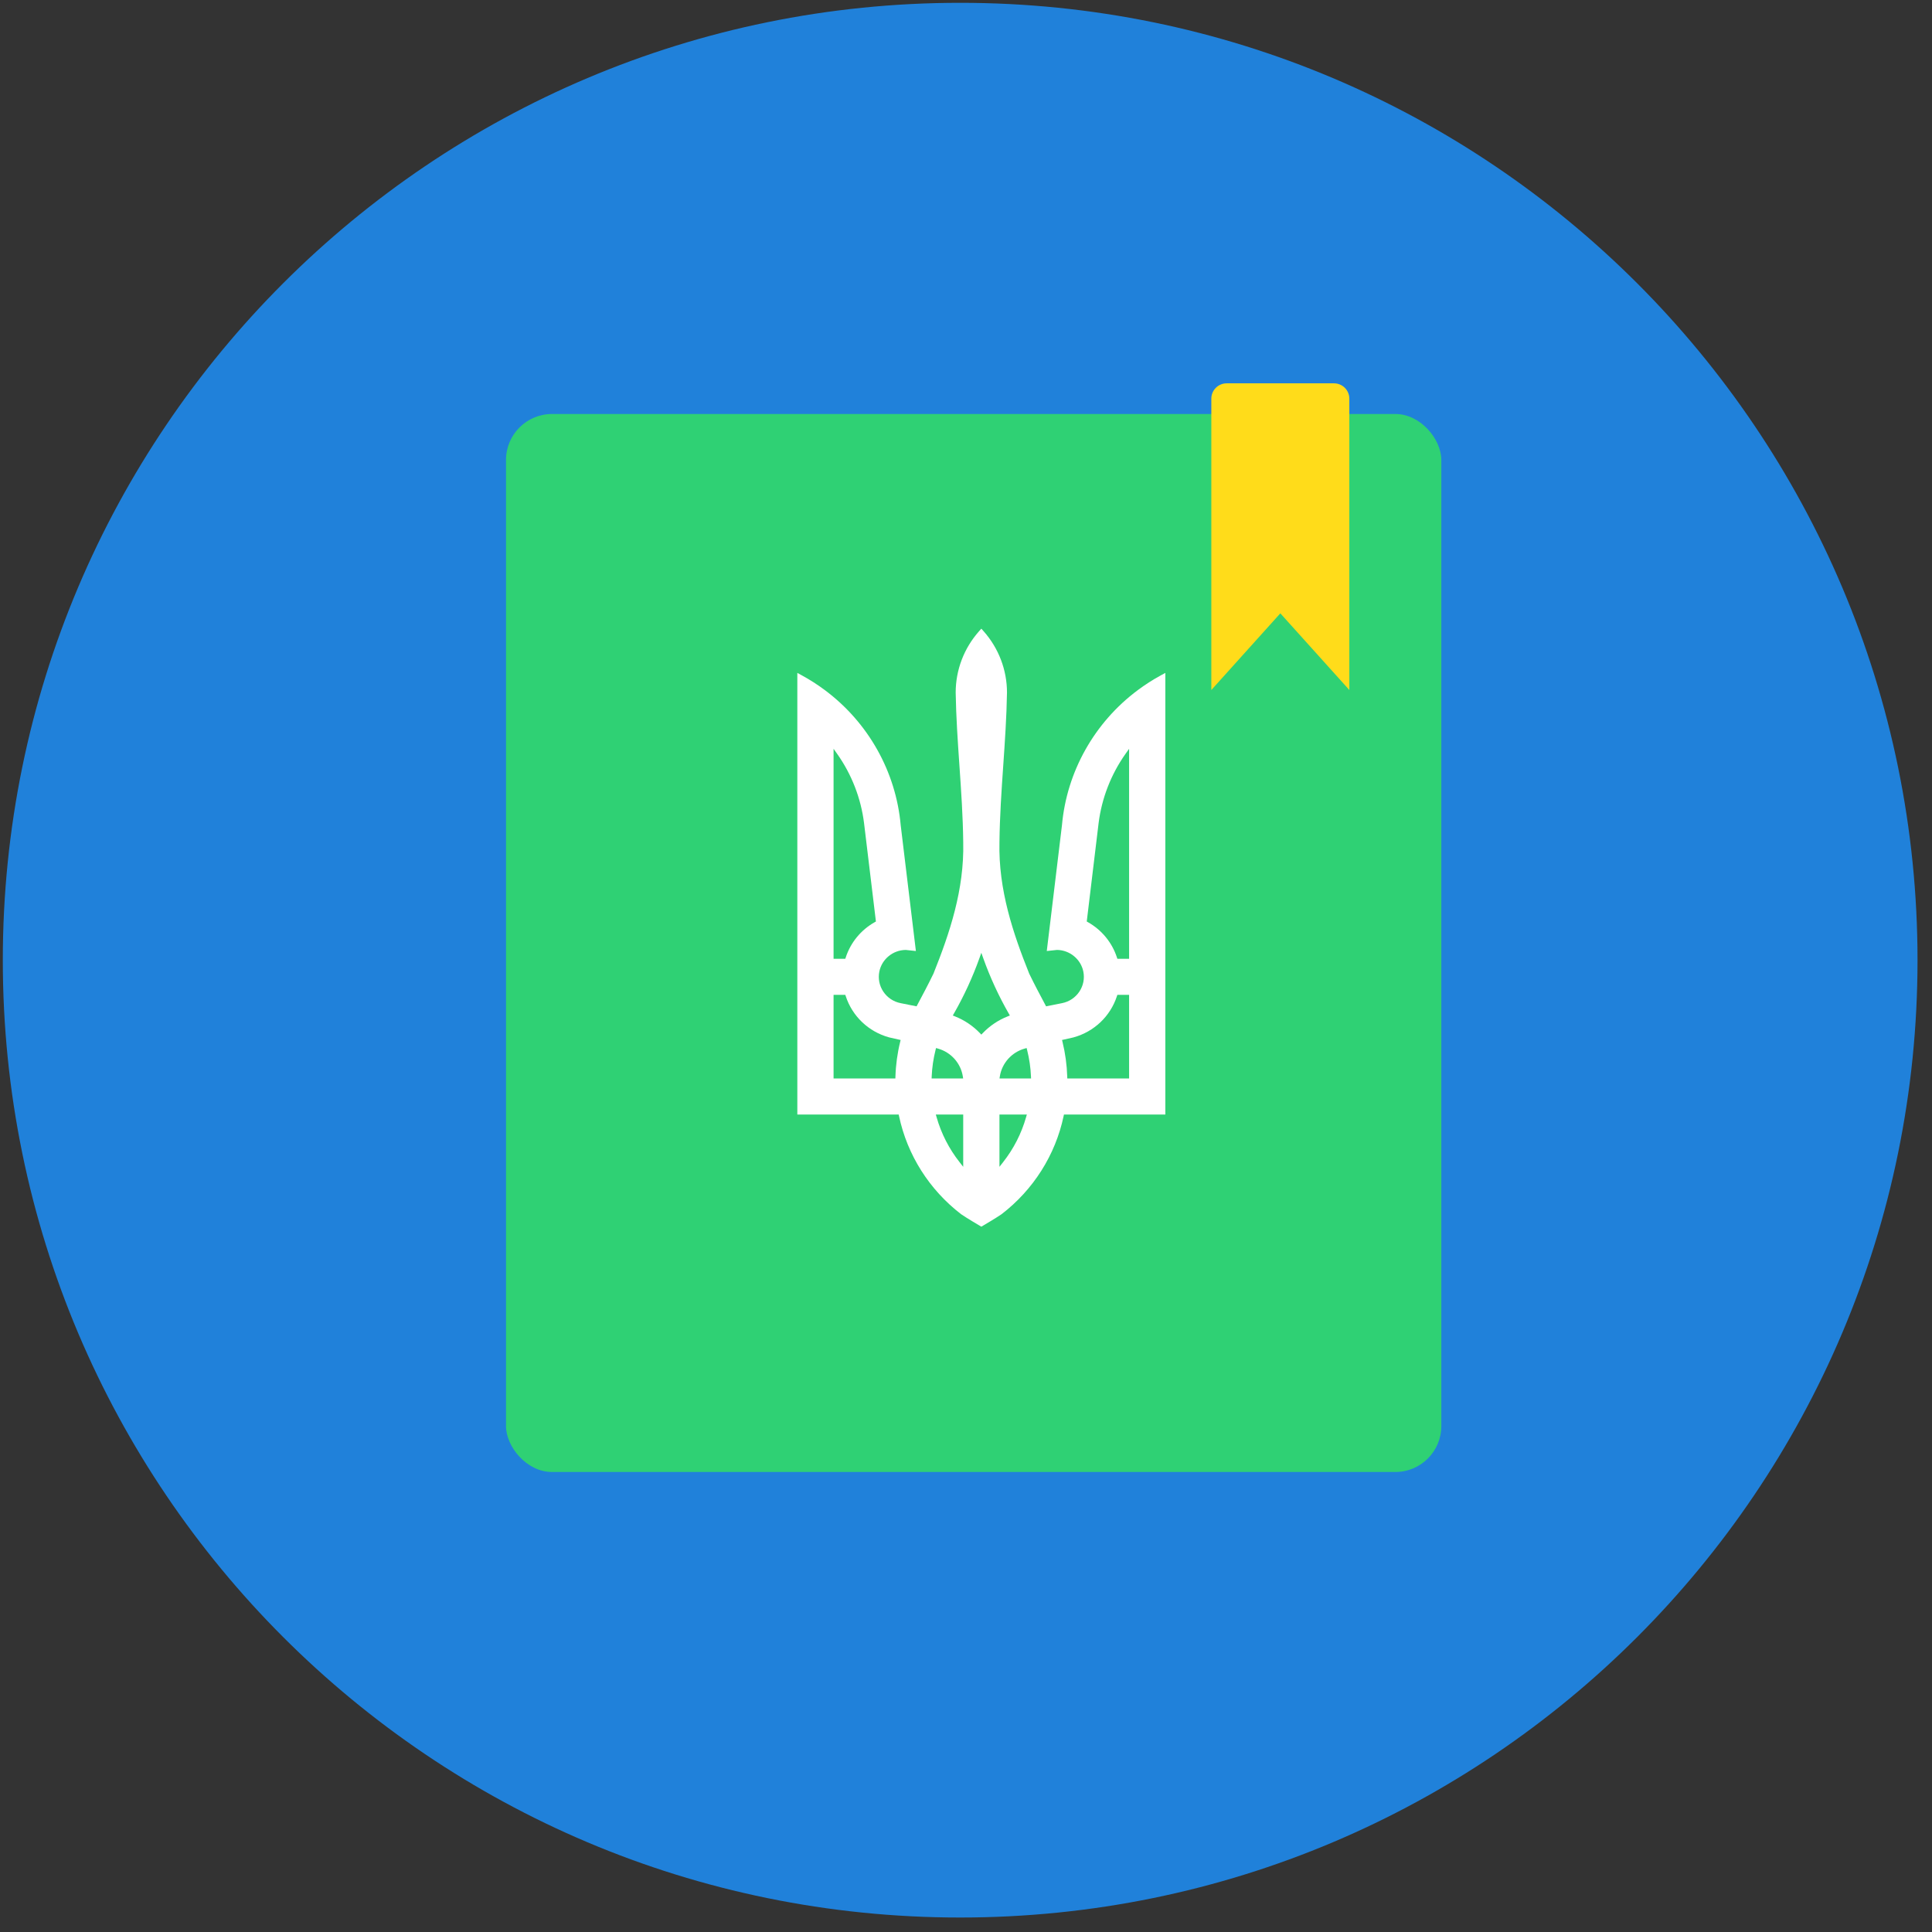 <?xml version="1.0" encoding="UTF-8"?>
<svg width="126px" height="126px" viewBox="0 0 126 126" version="1.1" xmlns="http://www.w3.org/2000/svg" xmlns:xlink="http://www.w3.org/1999/xlink">
    <rect x="0" y="0" width="126" height="126" fill="#333333" stroke="none"/>
    <!-- Generator: sketchtool 47.1 (45422) - http://www.bohemiancoding.com/sketch -->
    <title>819986B8-55A2-40D3-9F4A-A580490E5B9E</title>
    <desc>Created with sketchtool.</desc>
    <defs></defs>
    <g id="Page-1" stroke="none" stroke-width="1" fill="none" fill-rule="evenodd">
        <g id="Law" transform="translate(-127, -155)">
            <g id="Group-4" transform="translate(127, 155)">
                <g id="Group-39-Copy" fill="#2081DA">
                    <g id="Document-flat-circle-icon-with-long-shadow">
                        <path d="M62.619,125.056 C28.137,125.056 0.183,97.102 0.183,62.619 C0.183,28.137 28.137,0.183 62.619,0.183 C97.102,0.183 125.056,28.137 125.056,62.619 C125.056,97.102 97.102,125.056 62.619,125.056 Z" id="Fill-4"></path>
                    </g>
                </g>
                <g id="Group-11" transform="translate(33, 25)">
                    <g id="Group-7" transform="translate(0, 2)">
                        <g id="Group-50" fill="#2FD174">
                            <rect id="Rectangle" x="0" y="0" width="61" height="69" rx="3"></rect>
                        </g>
                        <path d="M31,53 C30.78,52.871 30.062,52.448 29.69,52.193 L29.682,52.187 C27.607,50.595 26.17,48.324 25.633,45.791 L25.611,45.687 L19,45.687 L19,16.885 L19.292,17.044 C19.809,17.325 20.313,17.648 20.791,18.004 C23.627,20.117 25.431,23.329 25.741,26.817 L26.732,35.023 L26.065,34.952 L26.057,34.953 C25.229,34.965 24.51,35.558 24.348,36.363 C24.257,36.816 24.348,37.279 24.604,37.666 C24.866,38.061 25.269,38.33 25.737,38.423 L26.776,38.631 L26.822,38.545 C27.171,37.891 27.54,37.196 27.874,36.506 L27.878,36.498 C28.93,33.875 29.893,31.022 29.819,27.927 C29.801,26.259 29.684,24.565 29.571,22.927 C29.464,21.368 29.353,19.757 29.327,18.167 C29.327,16.693 29.869,15.274 30.852,14.166 L31,14 L31.148,14.166 C32.131,15.274 32.673,16.694 32.673,18.164 C32.647,19.76 32.536,21.37 32.429,22.927 C32.316,24.564 32.2,26.257 32.182,27.925 C32.107,31.022 33.07,33.875 34.122,36.498 L34.126,36.506 C34.459,37.194 34.828,37.89 35.178,38.545 L35.223,38.631 L36.263,38.423 C36.731,38.33 37.134,38.061 37.396,37.666 C37.652,37.279 37.743,36.817 37.652,36.363 C37.49,35.559 36.771,34.965 35.943,34.952 L35.935,34.952 L35.268,35.023 L36.258,26.821 C36.569,23.329 38.373,20.117 41.209,18.004 C41.687,17.648 42.191,17.325 42.708,17.044 L43,16.885 L43,45.687 L36.388,45.687 L36.366,45.791 C35.83,48.324 34.393,50.595 32.319,52.187 L32.309,52.194 C31.937,52.448 31.22,52.871 31,53 Z M28.08,45.855 C28.385,46.926 28.891,47.917 29.585,48.799 L29.818,49.097 L29.818,45.687 L28.032,45.687 L28.08,45.855 Z M32.182,49.096 L32.415,48.799 C33.109,47.917 33.615,46.927 33.92,45.855 L33.968,45.687 L32.182,45.687 L32.182,49.096 Z M39.842,37.97 C39.412,39.282 38.355,40.286 37.015,40.655 L37.008,40.657 L36.263,40.825 L36.295,40.956 C36.476,41.695 36.579,42.453 36.602,43.209 L36.606,43.336 L40.637,43.336 L40.637,37.88 L39.872,37.88 L39.842,37.97 Z M33.824,41.387 C32.983,41.624 32.349,42.329 32.21,43.183 L32.185,43.336 L34.243,43.336 L34.237,43.199 C34.214,42.628 34.129,42.05 33.987,41.481 L33.954,41.35 L33.824,41.387 Z M28.013,41.481 C27.871,42.049 27.786,42.627 27.763,43.199 L27.757,43.336 L29.815,43.336 L29.79,43.183 C29.65,42.329 29.017,41.624 28.175,41.387 L28.046,41.35 L28.013,41.481 Z M21.363,43.336 L25.394,43.336 L25.398,43.209 C25.421,42.453 25.524,41.695 25.705,40.956 L25.737,40.825 L24.984,40.655 C23.645,40.286 22.588,39.282 22.158,37.97 L22.128,37.88 L21.363,37.88 L21.363,43.336 Z M30.877,35.485 C30.43,36.735 29.871,37.95 29.214,39.097 L29.139,39.229 L29.28,39.285 C29.9,39.532 30.447,39.899 30.906,40.377 L31,40.475 L31.094,40.377 C31.553,39.899 32.1,39.531 32.72,39.285 L32.861,39.229 L32.786,39.097 C32.129,37.951 31.57,36.736 31.123,35.485 L31,35.14 L30.877,35.485 Z M40.399,22.17 C39.457,23.503 38.852,25.06 38.649,26.674 L37.875,33.098 L37.952,33.141 C38.852,33.65 39.524,34.466 39.842,35.439 L39.872,35.53 L40.637,35.53 L40.637,21.834 L40.399,22.17 Z M21.363,35.53 L22.128,35.53 L22.158,35.439 C22.476,34.466 23.148,33.65 24.048,33.141 L24.125,33.098 L23.35,26.673 C23.148,25.059 22.543,23.502 21.601,22.17 L21.363,21.834 L21.363,35.53 L21.363,35.53 Z" id="Fill-14" fill="#FFFFFF"></path>
                    </g>
                    <path d="M47,0 L54,0 L54,0 C54.552,-1.01453063e-16 55,0.448 55,1 L55,20 L50.5,15 L46,20 L46,1 L46,1 C46,0.448 46.448,1.01453063e-16 47,0 Z" id="Rectangle-8" fill="#FFDC1A"></path>
                </g>
            </g>
        </g>
    </g>
</svg>